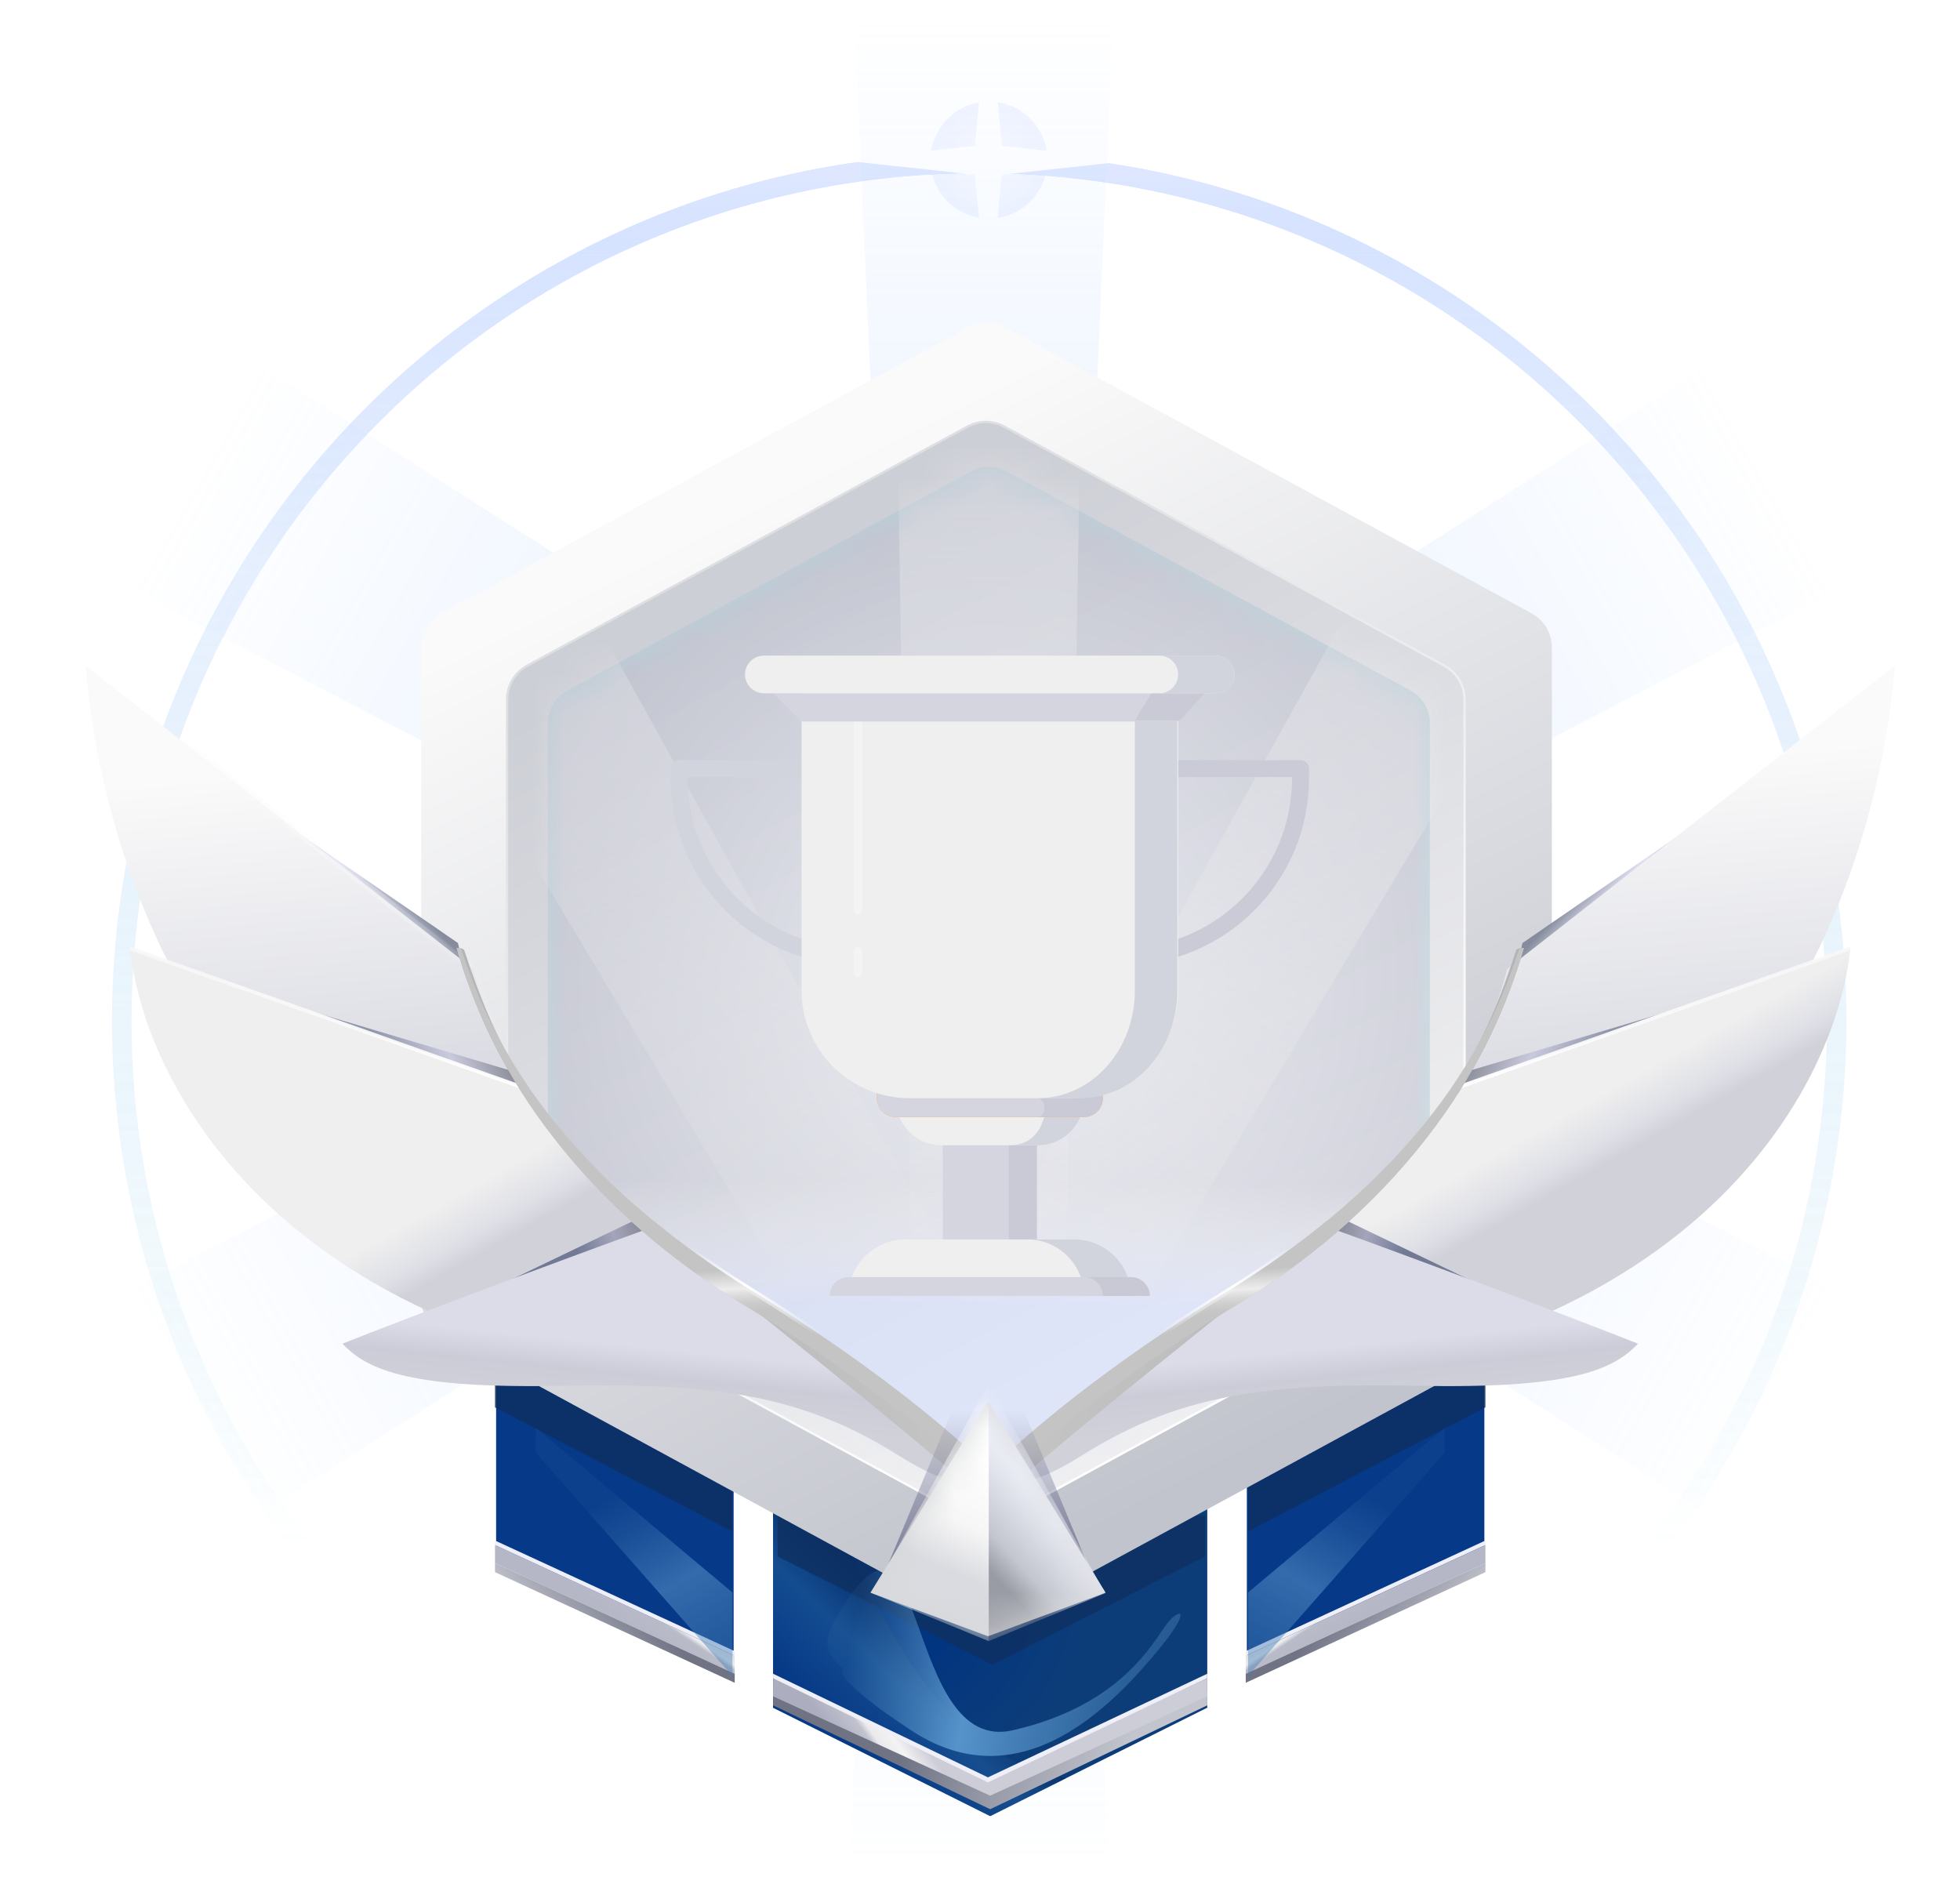 <?xml version="1.0" encoding="UTF-8"?>
<svg width="60px" height="58px" viewBox="0 0 60 58" version="1.1" xmlns="http://www.w3.org/2000/svg" xmlns:xlink="http://www.w3.org/1999/xlink">
    <!-- Generator: Sketch 54.1 (76490) - https://sketchapp.com -->
    <title>Emblem-small-platinum-elit</title>
    <desc>Created with Sketch.</desc>
    <defs>
        <radialGradient cx="50.319%" cy="50%" fx="50.319%" fy="50%" r="80.002%" id="radialGradient-1">
            <stop stop-color="#E7ECFF" offset="0%"></stop>
            <stop stop-color="#ABC3FF" stop-opacity="0.882" offset="97.917%"></stop>
            <stop stop-color="#AACCFF" stop-opacity="0.88" offset="100%"></stop>
        </radialGradient>
        <filter x="-13.3%" y="-13.3%" width="126.7%" height="126.7%" filterUnits="objectBoundingBox" id="filter-2">
            <feGaussianBlur stdDeviation="0.159" in="SourceGraphic"></feGaussianBlur>
        </filter>
        <linearGradient x1="50.187%" y1="0.562%" x2="50.187%" y2="80.712%" id="lg__00_000_aaa_0013">
            <stop stop-color="#D2DFFF" stop-opacity="0.89" offset="0%"></stop>
            <stop stop-color="#CCDDFF" stop-opacity="0.2" offset="28.125%"></stop>
            <stop stop-color="#56D7E0" stop-opacity="0" offset="100%"></stop>
        </linearGradient>
        <linearGradient x1="50.187%" y1="0.562%" x2="50.187%" y2="80.712%" id="lg__00_000_aaa_0014">
            <stop stop-color="#DEE7FF" offset="0%"></stop>
            <stop stop-color="#CCDDFF" stop-opacity="0.33" offset="7.226%"></stop>
            <stop stop-color="#98C6F0" stop-opacity="0" offset="100%"></stop>
        </linearGradient>
        <filter x="-1.6%" y="-1.5%" width="103.2%" height="103.0%" filterUnits="objectBoundingBox" id="filter-5">
            <feGaussianBlur stdDeviation="0.048" in="SourceGraphic"></feGaussianBlur>
        </filter>
        <linearGradient x1="50%" y1="3.06161713e-15%" x2="50%" y2="100%" id="lg__00_000_aaa_0016">
            <stop stop-color="#AACCFF" stop-opacity="0" offset="0%"></stop>
            <stop stop-color="#AACCFF" stop-opacity="0.3" offset="100%"></stop>
        </linearGradient>
        <linearGradient x1="50%" y1="3.06161713e-15%" x2="50%" y2="100%" id="lg__00_000_aaa_0017">
            <stop stop-color="#AACCFF" stop-opacity="0" offset="0%"></stop>
            <stop stop-color="#AACCFF" stop-opacity="0.3" offset="100%"></stop>
        </linearGradient>
        <filter x="-27.7%" y="-31.4%" width="155.5%" height="165.0%" filterUnits="objectBoundingBox" id="filter-8">
            <feOffset dx="0" dy="0" in="SourceAlpha" result="shadowOffsetOuter1"></feOffset>
            <feGaussianBlur stdDeviation="0.966" in="shadowOffsetOuter1" result="shadowBlurOuter1"></feGaussianBlur>
            <feColorMatrix values="0 0 0 0 0.559   0 0 0 0 0.71   0 0 0 0 0.938  0 0 0 1 0" type="matrix" in="shadowBlurOuter1" result="shadowMatrixOuter1"></feColorMatrix>
            <feOffset dx="0" dy="0.387" in="SourceAlpha" result="shadowOffsetOuter2"></feOffset>
            <feGaussianBlur stdDeviation="2.899" in="shadowOffsetOuter2" result="shadowBlurOuter2"></feGaussianBlur>
            <feColorMatrix values="0 0 0 0 0.671   0 0 0 0 0.803   0 0 0 0 1  0 0 0 0.6 0" type="matrix" in="shadowBlurOuter2" result="shadowMatrixOuter2"></feColorMatrix>
            <feMerge>
                <feMergeNode in="shadowMatrixOuter1"></feMergeNode>
                <feMergeNode in="shadowMatrixOuter2"></feMergeNode>
                <feMergeNode in="SourceGraphic"></feMergeNode>
            </feMerge>
        </filter>
        <radialGradient cx="22.396%" cy="26.056%" fx="22.396%" fy="26.056%" r="69.561%" gradientTransform="translate(0.224,0.261),scale(0.738,1),rotate(50.301),translate(-0.224,-0.261)" id="radialGradient-9">
            <stop stop-color="#023580" offset="43.2%"></stop>
            <stop stop-color="#0D3D78" offset="100%"></stop>
        </radialGradient>
        <linearGradient x1="49.43%" y1="16.176%" x2="8.662%" y2="60.294%" id="lg__00_000_aaa_00110">
            <stop stop-color="#042861" offset="21.353%"></stop>
            <stop stop-color="#195294" offset="57.419%"></stop>
            <stop stop-color="#063988" offset="100%"></stop>
            <stop stop-color="#063988" offset="100%"></stop>
            <stop stop-color="#063988" offset="100%"></stop>
        </linearGradient>
        <linearGradient x1="8.324%" y1="46.557%" x2="87.093%" y2="59.677%" id="lg__00_000_aaa_00111">
            <stop stop-color="#4680B6" stop-opacity="0.1" offset="0%"></stop>
            <stop stop-color="#5693CB" offset="42.186%"></stop>
            <stop stop-color="#4680B6" stop-opacity="0.45" offset="100%"></stop>
        </linearGradient>
        <filter x="-8.9%" y="-24.9%" width="117.8%" height="149.8%" filterUnits="objectBoundingBox" id="filter-12">
            <feOffset dx="0" dy="-0.279" in="SourceAlpha" result="shadowOffsetOuter1"></feOffset>
            <feGaussianBlur stdDeviation="0.105" in="shadowOffsetOuter1" result="shadowBlurOuter1"></feGaussianBlur>
            <feColorMatrix values="0 0 0 0 0   0 0 0 0 0   0 0 0 0 0  0 0 0 0.25 0" type="matrix" in="shadowBlurOuter1" result="shadowMatrixOuter1"></feColorMatrix>
            <feMerge>
                <feMergeNode in="shadowMatrixOuter1"></feMergeNode>
                <feMergeNode in="SourceGraphic"></feMergeNode>
            </feMerge>
        </filter>
        <linearGradient x1="30.208%" y1="50.645%" x2="80.729%" y2="56.522%" id="lg__00_000_aaa_00113">
            <stop stop-color="#6F7384" offset="0%"></stop>
            <stop stop-color="#C3C5CE" offset="100%"></stop>
        </linearGradient>
        <linearGradient x1="32.813%" y1="47.922%" x2="14.583%" y2="51.505%" id="lg__00_000_aaa_00114">
            <stop stop-color="#CCCDD7" offset="0%"></stop>
            <stop stop-color="#F3F3F4" offset="30.989%"></stop>
            <stop stop-color="#EAEAEC" offset="52.38%"></stop>
            <stop stop-color="#C1C2CE" offset="61.364%"></stop>
            <stop stop-color="#ACADBF" offset="100%"></stop>
        </linearGradient>
        <filter x="-16.0%" y="-25.6%" width="132.0%" height="151.2%" filterUnits="objectBoundingBox" id="filter-15">
            <feOffset dx="0" dy="-0.279" in="SourceAlpha" result="shadowOffsetOuter1"></feOffset>
            <feGaussianBlur stdDeviation="0.14" in="shadowOffsetOuter1" result="shadowBlurOuter1"></feGaussianBlur>
            <feColorMatrix values="0 0 0 0 0   0 0 0 0 0   0 0 0 0 0  0 0 0 0.25 0" type="matrix" in="shadowBlurOuter1" result="shadowMatrixOuter1"></feColorMatrix>
            <feMerge>
                <feMergeNode in="shadowMatrixOuter1"></feMergeNode>
                <feMergeNode in="SourceGraphic"></feMergeNode>
            </feMerge>
        </filter>
        <linearGradient x1="16.981%" y1="48.23%" x2="39.623%" y2="66.438%" id="lg__00_000_aaa_00116">
            <stop stop-color="#BEBFCC" offset="0%"></stop>
            <stop stop-color="#DEDFE3" offset="30.989%"></stop>
            <stop stop-color="#EDEDEF" offset="52.38%"></stop>
            <stop stop-color="#BABBC9" offset="61.364%"></stop>
            <stop stop-color="#B6B7C6" offset="100%"></stop>
        </linearGradient>
        <linearGradient x1="30.208%" y1="52.116%" x2="80.729%" y2="71.399%" id="lg__00_000_aaa_00117">
            <stop stop-color="#6F7384" offset="0%"></stop>
            <stop stop-color="#C3C5CE" offset="100%"></stop>
        </linearGradient>
        <linearGradient x1="53.966%" y1="24.545%" x2="22.236%" y2="95.455%" id="lg__00_000_aaa_00118">
            <stop stop-color="#4680B6" stop-opacity="0.1" offset="0%"></stop>
            <stop stop-color="#5693CB" stop-opacity="0.56" offset="58.228%"></stop>
            <stop stop-color="#4680B6" stop-opacity="0.45" offset="100%"></stop>
        </linearGradient>
        <filter x="-16.0%" y="-25.6%" width="132.0%" height="151.2%" filterUnits="objectBoundingBox" id="filter-19">
            <feOffset dx="0" dy="-0.279" in="SourceAlpha" result="shadowOffsetOuter1"></feOffset>
            <feGaussianBlur stdDeviation="0.14" in="shadowOffsetOuter1" result="shadowBlurOuter1"></feGaussianBlur>
            <feColorMatrix values="0 0 0 0 0   0 0 0 0 0   0 0 0 0 0  0 0 0 0.25 0" type="matrix" in="shadowBlurOuter1" result="shadowMatrixOuter1"></feColorMatrix>
            <feMerge>
                <feMergeNode in="shadowMatrixOuter1"></feMergeNode>
                <feMergeNode in="SourceGraphic"></feMergeNode>
            </feMerge>
        </filter>
        <linearGradient x1="34.401%" y1="12.048%" x2="67.827%" y2="88.983%" id="lg__00_000_aaa_00120">
            <stop stop-color="#FAFAFA" offset="0%"></stop>
            <stop stop-color="#C2C4CD" offset="100%"></stop>
        </linearGradient>
        <linearGradient x1="31.281%" y1="12.805%" x2="65.315%" y2="85.569%" id="lg__00_000_aaa_00121">
            <stop stop-color="#CDCFD6" offset="0%"></stop>
            <stop stop-color="#EFEFF1" offset="100%"></stop>
        </linearGradient>
        <linearGradient x1="34.965%" y1="10.163%" x2="71.631%" y2="86.585%" id="lg__00_000_aaa_00122">
            <stop stop-color="#DDDFE2" offset="0%"></stop>
            <stop stop-color="#FFFFFF" offset="100%"></stop>
        </linearGradient>
        <path d="M3.71193091e-06,7.994 L1.55378454e-07,23.302 C5.96282602e-08,23.715 0.226,24.094 0.588,24.29 L12.963,31.006 C13.297,31.187 13.7,31.187 14.035,31.006 L26.41,24.29 C26.772,24.094 26.998,23.715 26.998,23.302 L26.998,7.994 C26.998,7.582 26.772,7.203 26.41,7.007 L14.035,0.291 C13.7,0.109 13.297,0.109 12.963,0.291 L0.588,7.007 C0.226,7.203 3.80768107e-06,7.582 3.71193091e-06,7.994 Z" id="path-23"></path>
        <radialGradient cx="50%" cy="50%" fx="50%" fy="50%" r="57.963%" gradientTransform="translate(0.5,0.5),scale(1,0.863),rotate(90),translate(-0.5,-0.5)" id="radialGradient-25">
            <stop stop-color="#F5F7FF" offset="0%"></stop>
            <stop stop-color="#B3B5C5" offset="100%"></stop>
        </radialGradient>
        <linearGradient x1="50%" y1="3.06161713e-15%" x2="50%" y2="100%" id="lg__00_000_aaa_00126">
            <stop stop-color="#FFFFFF" offset="0%"></stop>
            <stop stop-color="#F2EDED" stop-opacity="0" offset="100%"></stop>
        </linearGradient>
        <linearGradient x1="50%" y1="3.06161713e-15%" x2="50%" y2="100%" id="lg__00_000_aaa_00127">
            <stop stop-color="#FFFFFF" offset="0%"></stop>
            <stop stop-color="#F2EDED" stop-opacity="0" offset="100%"></stop>
        </linearGradient>
        <linearGradient x1="50%" y1="47.209%" x2="49.776%" y2="68.42%" id="lg__00_000_aaa_00128">
            <stop stop-color="#FFFFFF" stop-opacity="0" offset="0%"></stop>
            <stop stop-color="#D0DBFF" offset="100%"></stop>
        </linearGradient>
        <filter x="-7.5%" y="-3.9%" width="111.8%" height="107.8%" filterUnits="objectBoundingBox" id="filter-29">
            <feOffset dx="0" dy="0.324" in="SourceAlpha" result="shadowOffsetOuter1"></feOffset>
            <feGaussianBlur stdDeviation="0.162" in="shadowOffsetOuter1" result="shadowBlurOuter1"></feGaussianBlur>
            <feColorMatrix values="0 0 0 0 0.215   0 0 0 0 0.237   0 0 0 0 0.433  0 0 0 0.25 0" type="matrix" in="shadowBlurOuter1" result="shadowMatrixOuter1"></feColorMatrix>
            <feMerge>
                <feMergeNode in="shadowMatrixOuter1"></feMergeNode>
                <feMergeNode in="SourceGraphic"></feMergeNode>
            </feMerge>
        </filter>
        <linearGradient x1="60.405%" y1="80.097%" x2="26.048%" y2="52.072%" id="lg__00_000_aaa_00130">
            <stop stop-color="#AAAEBC" offset="20.949%"></stop>
            <stop stop-color="#E0E1F1" offset="58.316%"></stop>
            <stop stop-color="#868C9D" offset="98.695%"></stop>
        </linearGradient>
        <linearGradient x1="48.534%" y1="0.209%" x2="54.028%" y2="71.444%" id="lg__00_000_aaa_00131">
            <stop stop-color="#FAFAFA" offset="22.086%"></stop>
            <stop stop-color="#D8D9E1" offset="100%"></stop>
        </linearGradient>
        <linearGradient x1="50%" y1="0%" x2="28.744%" y2="94.414%" id="lg__00_000_aaa_00132">
            <stop stop-color="#F8F8F9" stop-opacity="0.46" offset="0%"></stop>
            <stop stop-color="#F8F8F9" stop-opacity="0.67" offset="21.882%"></stop>
            <stop stop-color="#FFFFFF" stop-opacity="0.46" offset="45.675%"></stop>
            <stop stop-color="#FFFFFF" stop-opacity="0" offset="74.239%"></stop>
        </linearGradient>
        <path d="M16.898,13.644 L26.45,1.986 C27.392,8.387 26.056,21.355 13.296,22.477 C15.863,19.105 16.837,16.129 16.898,13.644 Z" id="path-33"></path>
        <mask id="mask-34" maskContentUnits="userSpaceOnUse" maskUnits="objectBoundingBox" x="0" y="0" width="13.394" height="20.491" fill="white">
            <use xlink:href="#path-33"></use>
        </mask>
        <linearGradient x1="69.763%" y1="63.954%" x2="4.509%" y2="50.961%" id="lg__00_000_aaa_00135">
            <stop stop-color="#9096AA" offset="20.949%"></stop>
            <stop stop-color="#C9C9DC" offset="58.316%"></stop>
            <stop stop-color="#797D87" offset="98.695%"></stop>
        </linearGradient>
        <linearGradient x1="56.162%" y1="42.018%" x2="69.59%" y2="56.316%" id="lg__00_000_aaa_00136">
            <stop stop-color="#EFEFEF" offset="0%"></stop>
            <stop stop-color="#DEDFE6" offset="41.103%"></stop>
            <stop stop-color="#D1D2D9" offset="58.979%"></stop>
            <stop stop-color="#D1D2D9" offset="100%"></stop>
        </linearGradient>
        <linearGradient x1="95.946%" y1="11.254%" x2="35.926%" y2="47.395%" id="lg__00_000_aaa_00137">
            <stop stop-color="#F8F8F9" stop-opacity="0.86" offset="0%"></stop>
            <stop stop-color="#F8F8F9" offset="31.925%"></stop>
            <stop stop-color="#FFFFFF" stop-opacity="0.88" offset="61.543%"></stop>
            <stop stop-color="#FFFFFF" offset="86.792%"></stop>
        </linearGradient>
        <linearGradient x1="69.763%" y1="51.238%" x2="4.509%" y2="50.085%" id="lg__00_000_aaa_00138">
            <stop stop-color="#717995" offset="20.949%"></stop>
            <stop stop-color="#A4A5BB" offset="58.316%"></stop>
            <stop stop-color="#797D87" offset="98.695%"></stop>
        </linearGradient>
        <linearGradient x1="48.227%" y1="35.812%" x2="64.63%" y2="62.917%" id="lg__00_000_aaa_00139">
            <stop stop-color="#DBDCE7" offset="3.065%"></stop>
            <stop stop-color="#CBCCD7" offset="27.42%"></stop>
            <stop stop-color="#D1D2D9" offset="67.544%"></stop>
        </linearGradient>
        <linearGradient x1="58.284%" y1="35.824%" x2="50.246%" y2="67.662%" id="lg__00_000_aaa_00140">
            <stop stop-color="#F8F8F9" stop-opacity="0.78" offset="0%"></stop>
            <stop stop-color="#F8F8F9" stop-opacity="0" offset="31.925%"></stop>
            <stop stop-color="#FFFFFF" stop-opacity="0" offset="61.543%"></stop>
            <stop stop-color="#FFFFFF" stop-opacity="0" offset="86.792%"></stop>
        </linearGradient>
        <path d="M7.252,24.062 C4.569,26.741 2.836,28.875 1.791,30.563 C2.068,30.921 3.01,30.627 4.23,29.408 C6.703,26.939 9.213,25.981 13.825,25.043 C18.307,24.132 19.551,23.303 20.132,22.308 C18.125,21.988 13.13,21.286 10.051,20.897 C9.27,21.917 8.343,22.973 7.252,24.062 Z" id="path-41"></path>
        <mask id="mask-42" maskContentUnits="userSpaceOnUse" maskUnits="objectBoundingBox" x="0" y="0" width="18.341" height="9.808" fill="white">
            <use xlink:href="#path-41"></use>
        </mask>
        <filter x="-6.3%" y="-6.3%" width="112.7%" height="112.7%" filterUnits="objectBoundingBox" id="filter-43">
            <feOffset dx="0" dy="0.162" in="SourceAlpha" result="shadowOffsetOuter1"></feOffset>
            <feGaussianBlur stdDeviation="0.122" in="shadowOffsetOuter1" result="shadowBlurOuter1"></feGaussianBlur>
            <feColorMatrix values="0 0 0 0 0.303   0 0 0 0 0.323   0 0 0 0 0.508  0 0 0 0.25 0" type="matrix" in="shadowBlurOuter1" result="shadowMatrixOuter1"></feColorMatrix>
            <feMerge>
                <feMergeNode in="shadowMatrixOuter1"></feMergeNode>
                <feMergeNode in="SourceGraphic"></feMergeNode>
            </feMerge>
        </filter>
        <linearGradient x1="50%" y1="1.06273935e-12%" x2="297.885%" y2="100.427%" id="lg__00_000_aaa_00144">
            <stop stop-color="#C4C4C4" offset="0%"></stop>
            <stop stop-color="#63687B" offset="100%"></stop>
        </linearGradient>
        <linearGradient x1="59.809%" y1="47.993%" x2="44.073%" y2="67.527%" id="lg__00_000_aaa_00145">
            <stop stop-color="#FFFFFF" stop-opacity="0" offset="0%"></stop>
            <stop stop-color="#FFFFFF" offset="44.54%"></stop>
            <stop stop-color="#FFFFFF" stop-opacity="0" offset="100%"></stop>
        </linearGradient>
        <linearGradient x1="46.695%" y1="35.129%" x2="50%" y2="71.778%" id="lg__00_000_aaa_00146">
            <stop stop-color="#C4C4C4" offset="4.957%"></stop>
            <stop stop-color="#EDEDED" offset="45.427%"></stop>
            <stop stop-color="#C4C4C4" stop-opacity="0" offset="100%"></stop>
        </linearGradient>
        <filter x="-4.3%" y="-3.9%" width="111.8%" height="107.8%" filterUnits="objectBoundingBox" id="filter-47">
            <feOffset dx="0" dy="0.323" in="SourceAlpha" result="shadowOffsetOuter1"></feOffset>
            <feGaussianBlur stdDeviation="0.162" in="shadowOffsetOuter1" result="shadowBlurOuter1"></feGaussianBlur>
            <feColorMatrix values="0 0 0 0 0.215   0 0 0 0 0.237   0 0 0 0 0.433  0 0 0 0.25 0" type="matrix" in="shadowBlurOuter1" result="shadowMatrixOuter1"></feColorMatrix>
            <feMerge>
                <feMergeNode in="shadowMatrixOuter1"></feMergeNode>
                <feMergeNode in="SourceGraphic"></feMergeNode>
            </feMerge>
        </filter>
        <linearGradient x1="60.405%" y1="80.097%" x2="26.048%" y2="52.072%" id="lg__00_000_aaa_00148">
            <stop stop-color="#AAAEBC" offset="20.949%"></stop>
            <stop stop-color="#E0E1F1" offset="58.316%"></stop>
            <stop stop-color="#868C9D" offset="98.695%"></stop>
        </linearGradient>
        <linearGradient x1="48.534%" y1="0.209%" x2="54.028%" y2="71.444%" id="lg__00_000_aaa_00149">
            <stop stop-color="#FAFAFA" offset="22.086%"></stop>
            <stop stop-color="#D8D9E1" offset="100%"></stop>
        </linearGradient>
        <linearGradient x1="50%" y1="0%" x2="28.744%" y2="94.414%" id="lg__00_000_aaa_00150">
            <stop stop-color="#F8F8F9" stop-opacity="0.46" offset="0%"></stop>
            <stop stop-color="#F8F8F9" stop-opacity="0.67" offset="21.882%"></stop>
            <stop stop-color="#FFFFFF" stop-opacity="0.46" offset="45.675%"></stop>
            <stop stop-color="#FFFFFF" stop-opacity="0" offset="74.239%"></stop>
        </linearGradient>
        <path d="M6.007,13.644 L15.559,1.986 C16.502,8.387 15.165,21.355 2.405,22.477 C4.972,19.104 5.946,16.129 6.007,13.644 Z" id="path-51"></path>
        <mask id="mask-52" maskContentUnits="userSpaceOnUse" maskUnits="objectBoundingBox" x="0" y="0" width="13.394" height="20.491" fill="white">
            <use xlink:href="#path-51"></use>
        </mask>
        <linearGradient x1="69.763%" y1="63.954%" x2="4.509%" y2="50.961%" id="lg__00_000_aaa_00153">
            <stop stop-color="#9096AA" offset="20.949%"></stop>
            <stop stop-color="#C9C9DC" offset="58.316%"></stop>
            <stop stop-color="#797D87" offset="98.695%"></stop>
        </linearGradient>
        <linearGradient x1="56.162%" y1="42.017%" x2="69.59%" y2="56.316%" id="lg__00_000_aaa_00154">
            <stop stop-color="#EFEFEF" offset="0%"></stop>
            <stop stop-color="#DEDFE6" offset="41.103%"></stop>
            <stop stop-color="#D1D2D9" offset="58.979%"></stop>
            <stop stop-color="#D1D2D9" offset="100%"></stop>
        </linearGradient>
        <linearGradient x1="95.946%" y1="11.254%" x2="35.926%" y2="47.395%" id="lg__00_000_aaa_00155">
            <stop stop-color="#F8F8F9" stop-opacity="0.86" offset="0%"></stop>
            <stop stop-color="#F8F8F9" offset="31.925%"></stop>
            <stop stop-color="#FFFFFF" stop-opacity="0.88" offset="61.543%"></stop>
            <stop stop-color="#FFFFFF" offset="86.792%"></stop>
        </linearGradient>
        <linearGradient x1="69.763%" y1="51.238%" x2="4.509%" y2="50.085%" id="lg__00_000_aaa_00156">
            <stop stop-color="#717995" offset="20.949%"></stop>
            <stop stop-color="#A4A5BB" offset="58.316%"></stop>
            <stop stop-color="#797D87" offset="98.695%"></stop>
        </linearGradient>
        <linearGradient x1="48.227%" y1="35.812%" x2="64.63%" y2="62.917%" id="lg__00_000_aaa_00157">
            <stop stop-color="#DBDCE7" offset="3.065%"></stop>
            <stop stop-color="#CBCCD7" offset="27.42%"></stop>
            <stop stop-color="#D1D2D9" offset="67.544%"></stop>
        </linearGradient>
        <linearGradient x1="58.284%" y1="35.824%" x2="50.246%" y2="67.662%" id="lg__00_000_aaa_00158">
            <stop stop-color="#F8F8F9" stop-opacity="0.78" offset="0%"></stop>
            <stop stop-color="#F8F8F9" stop-opacity="0" offset="31.925%"></stop>
            <stop stop-color="#FFFFFF" stop-opacity="0" offset="61.543%"></stop>
            <stop stop-color="#FFFFFF" stop-opacity="0" offset="86.792%"></stop>
        </linearGradient>
        <path d="M14.423,24.062 C11.74,26.741 10.007,28.875 8.963,30.563 C9.239,30.921 10.181,30.627 11.401,29.408 C13.874,26.938 16.385,25.981 20.996,25.043 C25.478,24.132 26.723,23.303 27.303,22.308 C25.296,21.988 20.301,21.286 17.222,20.897 C16.441,21.917 15.514,22.973 14.423,24.062 Z" id="path-59"></path>
        <mask id="mask-60" maskContentUnits="userSpaceOnUse" maskUnits="objectBoundingBox" x="0" y="0" width="18.341" height="9.808" fill="white">
            <use xlink:href="#path-59"></use>
        </mask>
        <filter x="-6.3%" y="-6.3%" width="112.7%" height="112.7%" filterUnits="objectBoundingBox" id="filter-61">
            <feOffset dx="0" dy="0.162" in="SourceAlpha" result="shadowOffsetOuter1"></feOffset>
            <feGaussianBlur stdDeviation="0.121" in="shadowOffsetOuter1" result="shadowBlurOuter1"></feGaussianBlur>
            <feColorMatrix values="0 0 0 0 0.303   0 0 0 0 0.323   0 0 0 0 0.508  0 0 0 0.25 0" type="matrix" in="shadowBlurOuter1" result="shadowMatrixOuter1"></feColorMatrix>
            <feMerge>
                <feMergeNode in="shadowMatrixOuter1"></feMergeNode>
                <feMergeNode in="SourceGraphic"></feMergeNode>
            </feMerge>
        </filter>
        <linearGradient x1="50%" y1="1.06273935e-12%" x2="297.885%" y2="100.427%" id="lg__00_000_aaa_00162">
            <stop stop-color="#C4C4C4" offset="0%"></stop>
            <stop stop-color="#63687B" offset="100%"></stop>
        </linearGradient>
        <linearGradient x1="59.809%" y1="47.993%" x2="44.073%" y2="67.527%" id="lg__00_000_aaa_00163">
            <stop stop-color="#FFFFFF" stop-opacity="0" offset="0%"></stop>
            <stop stop-color="#FFFFFF" offset="44.54%"></stop>
            <stop stop-color="#FFFFFF" stop-opacity="0" offset="100%"></stop>
        </linearGradient>
        <linearGradient x1="46.695%" y1="35.129%" x2="50%" y2="71.778%" id="lg__00_000_aaa_00164">
            <stop stop-color="#C4C4C4" offset="4.957%"></stop>
            <stop stop-color="#EDEDED" offset="45.427%"></stop>
            <stop stop-color="#C4C4C4" stop-opacity="0" offset="100%"></stop>
        </linearGradient>
        <linearGradient x1="50%" y1="0.855%" x2="50%" y2="67.521%" id="lg__00_000_aaa_00165">
            <stop stop-color="#585B77" stop-opacity="0.75" offset="0%"></stop>
            <stop stop-color="#525787" stop-opacity="0" offset="100%"></stop>
        </linearGradient>
        <linearGradient x1="45.021%" y1="72.766%" x2="106.111%" y2="43.402%" id="lg__00_000_aaa_00166">
            <stop stop-color="#D5D7D9" offset="0%"></stop>
            <stop stop-color="#E2E3E7" offset="100%"></stop>
        </linearGradient>
        <path d="M4.532,7.835 L4.532,0.646 L8.132,6.502 L4.532,7.835 Z M4.531,7.835 L0.932,6.502 L4.531,0.646 L4.531,7.835 Z" id="path-67"></path>
        <linearGradient x1="65.517%" y1="10.927%" x2="42.895%" y2="56.539%" id="lg__00_000_aaa_00169">
            <stop stop-color="#9A9CA5" offset="0%"></stop>
            <stop stop-color="#C4C6CF" offset="25.914%"></stop>
            <stop stop-color="#EDEFF8" offset="87.854%"></stop>
        </linearGradient>
        <linearGradient x1="60.098%" y1="77.567%" x2="49.78%" y2="24.945%" id="lg__00_000_aaa_00170">
            <stop stop-color="#FFFFFF" offset="0%"></stop>
            <stop stop-color="#F6F6F6" offset="52.354%"></stop>
            <stop stop-color="#DADBE0" offset="89.725%"></stop>
        </linearGradient>
        <filter x="-37.8%" y="-32.8%" width="170.6%" height="165.6%" filterUnits="objectBoundingBox" id="filter-71">
            <feOffset dx="0" dy="1.039" in="SourceAlpha" result="shadowOffsetOuter1"></feOffset>
            <feGaussianBlur stdDeviation="1.039" in="shadowOffsetOuter1" result="shadowBlurOuter1"></feGaussianBlur>
            <feColorMatrix values="0 0 0 0 0.668   0 0 0 0 0.68   0 0 0 0 0.729  0 0 0 1 0" type="matrix" in="shadowBlurOuter1" result="shadowMatrixOuter1"></feColorMatrix>
            <feMerge>
                <feMergeNode in="shadowMatrixOuter1"></feMergeNode>
                <feMergeNode in="SourceGraphic"></feMergeNode>
            </feMerge>
        </filter>
    </defs>
    <g id="Page-1" stroke="none" stroke-width="1" fill="none" fill-rule="evenodd">
        <g id="Frame-624658" transform="translate(-3467, -768)">
            <g id="Group-624641" transform="translate(3399, 223)">
                <g id="Frame-624741" transform="translate(70, 545.1)">
                    <g id="Emblem-small-platinum-elit">
                        <g id="Group-225" transform="translate(1.429, 0)">
                            <path d="M26.846,6.591 C27.834,6.591 28.635,5.79 28.635,4.802 C28.635,3.813 27.834,3.012 26.846,3.012 C25.857,3.012 25.056,3.813 25.056,4.802 C25.056,5.79 25.857,6.591 26.846,6.591 Z" id="Ellipse-19" fill="url(#radialGradient-1)" opacity="0.5" filter="url(#filter-2)"></path>
                            <path d="M52.497,31.149 C52.497,16.818 40.878,5.199 26.547,5.199 C12.215,5.199 0.597,16.818 0.597,31.149 C0.597,45.481 12.215,57.099 26.547,57.099 C40.878,57.099 52.497,45.481 52.497,31.149 Z M53.093,31.149 C53.093,16.488 41.208,4.603 26.547,4.603 C11.885,4.603 0,16.488 0,31.149 C0,45.811 11.885,57.696 26.547,57.696 C41.208,57.696 53.093,45.811 53.093,31.149 Z" id="Ellipse-14-(Stroke)" fill="url(#lg__00_000_aaa_0013)"></path>
                            <path d="M52.497,31.149 C52.497,16.818 40.878,5.199 26.547,5.199 C12.215,5.199 0.597,16.818 0.597,31.149 C0.597,45.481 12.215,57.099 26.547,57.099 C40.878,57.099 52.497,45.481 52.497,31.149 Z M53.093,31.149 C53.093,16.488 41.208,4.603 26.547,4.603 C11.885,4.603 0,16.488 0,31.149 C0,45.811 11.885,57.696 26.547,57.696 C41.208,57.696 53.093,45.811 53.093,31.149 Z" id="Ellipse-14-(Stroke)" fill="url(#lg__00_000_aaa_0014)"></path>
                            <path d="M26.828,0 L27.239,4.365 L31.31,4.807 L27.239,5.249 L26.828,9.614 L26.416,5.249 L22.345,4.807 L26.416,4.365 L26.828,0 Z" id="Star-31" fill="#FFFFFF" filter="url(#filter-5)"></path>
                        </g>
                        <g id="Group-255" transform="translate(0, 0.207)">
                            <g id="Group-220" transform="translate(1.726, 0)">
                                <path d="M23.41,22.456 L29.369,22.456 L30.363,0 L22.417,0 L23.41,22.456 Z" id="Vector-271" fill="url(#lg__00_000_aaa_0016)"></path>
                                <path d="M37.976,48.306 L43.929,48.306 L44.921,25.825 L36.984,25.825 L37.976,48.306 Z" id="Vector-264" fill="url(#lg__00_000_aaa_0017)" transform="translate(40.953, 37.066) rotate(120.037) translate(-40.953, -37.066) "></path>
                                <path d="M23.269,56.883 L29.228,56.883 L30.221,34.427 L22.276,34.427 L23.269,56.883 Z" id="Vector-265" fill="url(#lg__00_000_aaa_0016)" transform="translate(26.248, 45.655) rotate(-180) translate(-26.248, -45.655) "></path>
                                <path d="M8.748,48.377 L14.701,48.377 L15.693,25.897 L7.756,25.897 L8.748,48.377 Z" id="Vector-267" fill="url(#lg__00_000_aaa_0017)" transform="translate(11.725, 37.137) rotate(-120.037) translate(-11.725, -37.137) "></path>
                                <path d="M37.976,31.093 L43.929,31.093 L44.921,8.612 L36.984,8.612 L37.976,31.093 Z" id="Vector-274" fill="url(#lg__00_000_aaa_0017)" transform="translate(40.953, 19.853) scale(1, -1) rotate(120.037) translate(-40.953, -19.853) "></path>
                                <path d="M8.748,31.022 L14.701,31.022 L15.693,8.541 L7.756,8.541 L8.748,31.022 Z" id="Vector-275" fill="url(#lg__00_000_aaa_0017)" transform="translate(11.725, 19.781) scale(1, -1) rotate(-120.037) translate(-11.725, -19.781) "></path>
                            </g>
                            <g id="Group-213" filter="url(#filter-8)" transform="translate(0, 9.017)">
                                <g id="Group-182" transform="translate(13.153, 30.26)">
                                    <g id="Group-181" transform="translate(8.513, 5.806)">
                                        <g id="Group-180">
                                            <path d="M13.291,0 L13.291,6.497 L6.646,9.815 L0,6.497 L0,0 L13.291,0 Z" id="Rectangle-60" fill="url(#radialGradient-9)" fill-rule="nonzero"></path>
                                            <path d="M8.973,8.653 L6.646,9.815 L0,6.497 L0,0.415 L1.801,0.415 C3.378,3.943 5.07,7.901 8.973,8.653 Z" id="Intersect" fill="url(#lg__00_000_aaa_00110)" opacity="0.8"></path>
                                            <path d="M6.716,5.184 L0.139,1.866 L0.139,0.622 L13.223,0.622 L13.223,1.866 L6.716,5.184 Z" id="Vector-218" fill="#0E3060" opacity="0.8"></path>
                                            <path d="M2.147,3.387 C4.708,-0.691 4.016,7.949 7.338,7.189 C10.661,6.428 11.63,4.493 12.046,3.94 C12.461,3.387 13.015,3.387 11.284,5.322 C9.554,7.258 7.062,9.055 4.223,7.189 C1.953,5.696 2.031,5.322 2.147,5.322 C1.501,4.7 1.501,4.416 2.147,3.387 Z" id="Vector-217" fill="url(#lg__00_000_aaa_00111)"></path>
                                        </g>
                                        <g id="Group-156" filter="url(#filter-12)" transform="translate(0, 5.737)">
                                            <path d="M6.646,3.663 L13.292,0.553 L13.292,0.967 L6.646,4.147 L0,0.967 L0,0.484 L6.646,3.663 Z" id="Vector-214" fill="url(#lg__00_000_aaa_00113)"></path>
                                            <path d="M6.646,3.249 L13.292,0.138 L13.292,0.691 L6.646,3.733 L0,0.691 L0,0.069 L6.646,3.249 Z" id="Vector-213" fill="url(#lg__00_000_aaa_00114)"></path>
                                            <path d="M6.576,3.325 L0,0.138 L0,0 L6.577,3.172 L13.291,0 L13.291,0.138 L6.576,3.325 Z" id="Vector-215-(Stroke)" fill="#EEEFF8"></path>
                                        </g>
                                    </g>
                                    <g id="Group-160" transform="translate(22.982, 0)">
                                        <path d="M7.305,0 L7.305,7.489 L3.669,9.246 L0.034,10.921 L0.034,0 L7.305,0 Z" id="Rectangle-61" fill="#063988" fill-rule="nonzero"></path>
                                        <path d="M7.338,3.11 L0.069,6.912 L0.069,4.009 L7.338,0.484 L7.338,3.11 Z" id="Vector-222" fill="#0E3060" opacity="0.8"></path>
                                        <g id="Group-161" filter="url(#filter-15)" transform="translate(0, 7.465)">
                                            <path d="M0,3.525 L0,3.387 L7.338,0 L7.338,0.138 L0,3.525 Z" id="Vector-219-(Stroke)" fill="#EEEFF8"></path>
                                            <path d="M0,4.078 L0,3.525 L7.338,0.138 L7.338,0.691 L0,4.078 Z" id="Vector-220-(Stroke)" fill="url(#lg__00_000_aaa_00116)"></path>
                                            <path d="M0,4.355 L0,4.078 L7.338,0.691 L7.338,0.968 L0,4.355 Z" id="Vector-221-(Stroke)" fill="url(#lg__00_000_aaa_00117)"></path>
                                        </g>
                                        <path d="M0.069,8.778 L0.069,11.336 L6.092,4.493 L6.092,3.733 L0.069,8.778 Z" id="Vector-223" fill="url(#lg__00_000_aaa_00118)"></path>
                                    </g>
                                    <g id="Group-161" transform="translate(0, 0)">
                                        <path d="M7.304,0 L7.304,7.489 L3.669,9.246 L0.033,10.921 L0.033,0 L7.304,0 Z" id="Rectangle-61" fill="#063988" fill-rule="nonzero" transform="translate(3.669, 5.461) scale(1, -1) rotate(-180) translate(-3.669, -5.461) "></path>
                                        <path d="M7.269,3.11 L0,6.912 L0,4.009 L7.269,0.484 L7.269,3.11 Z" id="Vector-222" fill="#0E3060" opacity="0.8" transform="translate(3.634, 3.698) scale(1, -1) rotate(-180) translate(-3.634, -3.698) "></path>
                                        <g filter="url(#filter-19)" transform="translate(0, 7.465)">
                                            <path d="M0,4.078 L0,3.525 L7.338,0.138 L7.338,0.691 L0,4.078 Z" id="Vector-220-(Stroke)" fill="url(#lg__00_000_aaa_00116)" transform="translate(3.669, 2.108) scale(1, -1) rotate(-180) translate(-3.669, -2.108) "></path>
                                            <path d="M0,4.355 L0,4.078 L7.338,0.691 L7.338,0.968 L0,4.355 Z" id="Vector-221-(Stroke)" fill="url(#lg__00_000_aaa_00117)" transform="translate(3.669, 2.523) scale(1, -1) rotate(-180) translate(-3.669, -2.523) "></path>
                                            <path d="M6.48498535e-05,3.525 L6.48498535e-05,3.387 L7.338,0 L7.338,0.138 L6.48498535e-05,3.525 Z" id="Vector-219-(Stroke)" fill="#EEEFF8" transform="translate(3.669, 1.763) scale(1, -1) rotate(-180) translate(-3.669, -1.763) "></path>
                                        </g>
                                        <path d="M1.246,8.778 L1.246,11.336 L7.269,4.493 L7.269,3.733 L1.246,8.778 Z" id="Vector-223" fill="url(#lg__00_000_aaa_00118)" transform="translate(4.258, 7.534) scale(1, -1) rotate(-180) translate(-4.258, -7.534) "></path>
                                    </g>
                                </g>
                                <g id="Group-163" transform="translate(10.894, 0)">
                                    <path d="M4.79434184e-06,10.106 L1.63745933e-07,30.055 C6.28332824e-08,30.489 0.238,30.889 0.62,31.097 L16.74,39.853 C17.093,40.045 17.519,40.045 17.872,39.853 L33.992,31.097 C34.374,30.889 34.612,30.489 34.612,30.055 L34.612,10.106 C34.612,9.671 34.374,9.271 33.992,9.064 L17.872,0.307 C17.519,0.116 17.093,0.116 16.74,0.307 L0.62,9.064 C0.238,9.271 4.89525446e-06,9.671 4.79434184e-06,10.106 Z" id="Union" fill="url(#lg__00_000_aaa_00120)"></path>
                                    <path d="M2.63,11.704 L2.63,28.386 C2.63,28.819 2.867,29.218 3.248,29.424 L16.721,36.743 C17.073,36.934 17.497,36.934 17.849,36.743 L31.322,29.424 C31.703,29.218 31.94,28.819 31.94,28.386 L31.94,11.704 C31.94,11.271 31.703,10.873 31.322,10.666 L17.849,3.348 C17.497,3.157 17.073,3.157 16.721,3.348 L3.248,10.666 C2.867,10.873 2.63,11.271 2.63,11.704 Z" id="Union" fill="url(#lg__00_000_aaa_00121)"></path>
                                    <path d="M2.63,11.704 L2.63,28.386 C2.63,28.819 2.867,29.218 3.248,29.424 L16.721,36.743 C17.073,36.934 17.497,36.934 17.849,36.743 L31.322,29.424 C31.703,29.218 31.94,28.819 31.94,28.386 L31.94,11.704 C31.94,11.271 31.703,10.873 31.322,10.666 L17.849,3.348 C17.497,3.157 17.073,3.157 16.721,3.348 L3.248,10.666 C2.867,10.873 2.63,11.271 2.63,11.704 Z" id="Union" stroke="url(#lg__00_000_aaa_00122)" stroke-width="0.07" stroke-dasharray="0,0"></path>
                                    <g id="Mask-Group" opacity="0.5" transform="translate(3.877, 4.424)">
                                        <mask id="mask-24" fill="white">
                                            <use xlink:href="#path-23"></use>
                                        </mask>
                                        <use id="Union" fill="#A6D3DE" xlink:href="#path-23"></use>
                                        <path d="M3.71193091e-06,7.994 L1.55378454e-07,23.302 C5.96282602e-08,23.715 0.226,24.094 0.588,24.29 L12.963,31.006 C13.297,31.187 13.7,31.187 14.035,31.006 L26.41,24.29 C26.772,24.094 26.998,23.715 26.998,23.302 L26.998,7.994 C26.998,7.582 26.772,7.203 26.41,7.007 L14.035,0.291 C13.7,0.109 13.297,0.109 12.963,0.291 L0.588,7.007 C0.226,7.203 3.80768107e-06,7.582 3.71193091e-06,7.994 Z" id="Innershadow0.1fill" fill="url(#radialGradient-25)" mask="url(#mask-24)"></path>
                                        <g id="Group-57" mask="url(#mask-24)">
                                            <g transform="translate(-5.586, -0.62)">
                                                <path d="M16.828,32.535 L21.341,32.535 L21.877,0 L16.292,0 L16.828,32.535 Z" id="Vector-5" fill="url(#lg__00_000_aaa_00126)" opacity="0.5"></path>
                                                <path d="M8.309,33.305 L12.82,33.305 L13.356,0.758 L7.773,0.758 L8.309,33.305 Z" id="Vector-6" fill="url(#lg__00_000_aaa_00127)" opacity="0.5" transform="translate(10.564, 17.032) rotate(-29.963) translate(-10.564, -17.032) "></path>
                                                <path d="M24.135,33.305 L28.647,33.305 L29.183,0.758 L23.599,0.758 L24.135,33.305 Z" id="Vector-7" fill="url(#lg__00_000_aaa_00127)" opacity="0.5" transform="translate(26.391, 17.032) rotate(29.963) translate(-26.391, -17.032) "></path>
                                                <path d="M5.586,14.408 L32.584,14.408 L32.584,31.915 L5.586,31.915 L5.586,14.408 Z" id="Rectangle-3" fill="url(#lg__00_000_aaa_00128)"></path>
                                            </g>
                                        </g>
                                        <path d="M3.71193091e-06,7.994 L1.55378454e-07,23.302 C5.96282602e-08,23.715 0.226,24.094 0.588,24.29 L12.963,31.006 C13.297,31.187 13.7,31.187 14.035,31.006 L26.41,24.29 C26.772,24.094 26.998,23.715 26.998,23.302 L26.998,7.994 C26.998,7.582 26.772,7.203 26.41,7.007 L14.035,0.291 C13.7,0.109 13.297,0.109 12.963,0.291 L0.588,7.007 C0.226,7.203 3.80768107e-06,7.582 3.71193091e-06,7.994 Z" id="Innershadow0.1fill" fill-opacity="0.001" fill="#6052B4" mask="url(#mask-24)"></path>
                                    </g>
                                </g>
                                <g id="Group-178" filter="url(#filter-29)" transform="translate(26.166, 6.652)">
                                    <g id="Group-175" transform="translate(1.302, 0.046)">
                                        <g id="Group-128">
                                            <path d="M21.452,8.275 L17.431,13.817 L17.431,12.612 L21.452,8.275 Z" id="内藏金属#5" fill="url(#lg__00_000_aaa_00130)" transform="translate(19.441, 11.046) rotate(12.631) translate(-19.441, -11.046) "></path>
                                            <path d="M11.221,20.765 C14.465,18.034 16.066,15.343 16.668,12.931 L28.535,3.646 C28.055,10.098 23.916,22.458 11.221,20.765 Z" id="#3内容填充" fill="url(#lg__00_000_aaa_00131)"></path>
                                            <use id="#3高光描边" stroke="url(#lg__00_000_aaa_00132)" mask="url(#mask-34)" stroke-width="0.235" stroke-dasharray="0,0" transform="translate(19.993, 12.232) rotate(12.631) translate(-19.993, -12.232) " xlink:href="#path-33"></use>
                                            <path d="M22.317,13.056 L15.24,17.875 L15.562,16.831 L22.317,13.056 Z" id="内藏金属#4" fill="url(#lg__00_000_aaa_00135)" transform="translate(18.778, 15.465) rotate(12.631) translate(-18.778, -15.465) "></path>
                                            <path d="M15.035,16.598 L27.175,12.298 C26.693,17.056 21.434,26.268 4.085,25.811 C5.114,25.041 6.322,24.211 7.733,23.318 C11.306,21.056 13.618,18.771 15.035,16.598 Z" id="#4内容填充" fill="url(#lg__00_000_aaa_00136)"></path>
                                            <path d="M5.907,28.081 C6.728,27.124 7.704,26.076 8.855,24.927 C11.831,21.954 13.585,19.232 14.496,16.811 L25.429,9.944" id="#4高光描边" stroke="url(#lg__00_000_aaa_00137)" stroke-width="0.117" stroke-dasharray="0,0" transform="translate(15.668, 19.012) rotate(12.631) translate(-15.668, -19.012) "></path>
                                            <path d="M15.809,21.947 L10.662,21.706 L11.305,20.903 L15.809,21.947 Z" id="内藏金属#3" fill="url(#lg__00_000_aaa_00138)" transform="translate(13.235, 21.425) rotate(12.631) translate(-13.235, -21.425) "></path>
                                            <path d="M7.252,24.062 C4.569,26.741 2.836,28.875 1.791,30.563 C2.068,30.921 3.01,30.627 4.23,29.408 C6.703,26.939 9.213,25.981 13.825,25.043 C18.307,24.132 19.551,23.303 20.132,22.308 C18.125,21.988 13.13,21.286 10.051,20.897 C9.27,21.917 8.343,22.973 7.252,24.062 Z" id="#5内容填充" fill="url(#lg__00_000_aaa_00139)" transform="translate(10.962, 25.801) rotate(12.631) translate(-10.962, -25.801) "></path>
                                            <use id="#5高光描边" stroke="url(#lg__00_000_aaa_00140)" mask="url(#mask-42)" stroke-width="0.235" stroke-dasharray="0,0" transform="translate(10.962, 25.801) rotate(12.631) translate(-10.962, -25.801) " xlink:href="#path-41"></use>
                                        </g>
                                    </g>
                                    <g id="Group-179" filter="url(#filter-43)" transform="translate(0, 12.171)">
                                        <path d="M9.959,10.601 C1.528,17.346 2.185,17.025 0.643,18.792 L0.228,18.23 C1.219,16.758 5.053,13.251 10.522,9.878 C16.085,6.023 17.37,2.73 18.243,0.08 C18.269,0.003 18.404,0 18.485,0 C17.841,2.168 16.136,6.874 9.959,10.601 Z" id="Vector-226" fill="url(#lg__00_000_aaa_00144)"></path>
                                        <path d="M9.96,10.761 C3.783,14.488 0.791,17.721 0.228,18.872 L0.067,18.31 C1.059,16.838 3.928,13.893 9.397,10.52 C15.778,6.585 17.562,2.395 18.324,0.08 C18.35,0.003 18.405,0 18.485,0 C17.842,2.168 16.072,6.906 9.96,10.761 Z" id="Vector-225" fill="#C4C4C4"></path>
                                        <path d="M18.247,0.055 L18.4,0.105 C17.633,2.434 15.839,6.642 9.439,10.589 C3.975,13.958 1.117,16.896 0.133,18.355 L0,18.265 C1.001,16.78 3.88,13.828 9.354,10.452 C15.715,6.529 17.489,2.356 18.247,0.055 Z" id="Vector-227-(Stroke)" fill="url(#lg__00_000_aaa_00145)"></path>
                                        <path d="M7.385,12.404 L7.012,12.072 C7.744,11.568 8.538,11.049 9.396,10.52 C10.561,9.802 11.573,9.075 12.454,8.352 L13.151,8.352 C12.246,9.172 11.191,9.985 9.959,10.761 C9.03,11.322 8.173,11.871 7.385,12.404 Z" id="Intersect" fill="url(#lg__00_000_aaa_00146)"></path>
                                    </g>
                                </g>
                                <g id="Group-179" filter="url(#filter-47)" transform="translate(-0, 6.653)">
                                    <g id="Group-175" transform="translate(0.062, 0.046)">
                                        <g id="Group-128">
                                            <path d="M11.665,8.275 L7.644,13.817 L7.644,12.612 L11.665,8.275 Z" id="内藏金属#5" fill="url(#lg__00_000_aaa_00148)" transform="translate(9.654, 11.046) scale(1, -1) rotate(-167.369) translate(-9.654, -11.046) "></path>
                                            <path d="M12.427,12.931 C13.029,15.343 14.63,18.034 17.874,20.765 C5.179,22.458 1.04,10.098 0.56,3.646 L12.427,12.931 Z" id="#3内容填充" fill="url(#lg__00_000_aaa_00149)"></path>
                                            <use id="#3高光描边" stroke="url(#lg__00_000_aaa_00150)" mask="url(#mask-52)" stroke-width="0.234" stroke-dasharray="0,0" transform="translate(9.102, 12.232) scale(1, -1) rotate(-167.369) translate(-9.102, -12.232) " xlink:href="#path-51"></use>
                                            <path d="M13.855,13.056 L6.778,17.875 L7.1,16.831 L13.855,13.056 Z" id="内藏金属#4" fill="url(#lg__00_000_aaa_00153)" transform="translate(10.317, 15.465) scale(1, -1) rotate(-167.369) translate(-10.317, -15.465) "></path>
                                            <path d="M25.009,25.811 C7.661,26.267 2.402,17.055 1.921,12.297 L14.06,16.597 C15.476,18.77 17.789,21.056 21.362,23.318 C22.773,24.21 23.981,25.04 25.009,25.811 Z" id="#4内容填充" fill="url(#lg__00_000_aaa_00154)"></path>
                                            <path d="M3.667,28.081 C4.488,27.124 5.464,26.076 6.615,24.927 C9.591,21.954 11.345,19.232 12.256,16.811 L23.188,9.944" id="#4高光描边" stroke="url(#lg__00_000_aaa_00155)" stroke-width="0.117" stroke-dasharray="0,0" transform="translate(13.428, 19.012) scale(1, -1) rotate(-167.369) translate(-13.428, -19.012) "></path>
                                            <path d="M18.433,21.947 L13.286,21.706 L13.93,20.903 L18.433,21.947 Z" id="内藏金属#3" fill="url(#lg__00_000_aaa_00156)" transform="translate(15.86, 21.425) scale(1, -1) rotate(-167.369) translate(-15.86, -21.425) "></path>
                                            <path d="M14.423,24.062 C11.74,26.741 10.007,28.875 8.963,30.563 C9.239,30.921 10.181,30.627 11.401,29.408 C13.874,26.938 16.385,25.981 20.996,25.043 C25.478,24.132 26.723,23.303 27.303,22.308 C25.296,21.988 20.301,21.286 17.222,20.897 C16.441,21.917 15.514,22.973 14.423,24.062 Z" id="#5内容填充" fill="url(#lg__00_000_aaa_00157)" transform="translate(18.133, 25.801) scale(1, -1) rotate(-167.369) translate(-18.133, -25.801) "></path>
                                            <use id="#5高光描边" stroke="url(#lg__00_000_aaa_00158)" mask="url(#mask-60)" stroke-width="0.234" stroke-dasharray="0,0" transform="translate(18.133, 25.801) scale(1, -1) rotate(-167.369) translate(-18.133, -25.801) " xlink:href="#path-59"></use>
                                        </g>
                                    </g>
                                    <g filter="url(#filter-61)" transform="translate(11.974, 12.171)">
                                        <path d="M9.732,10.601 C1.301,17.346 1.958,17.025 0.416,18.792 L0.001,18.23 C0.993,16.758 4.826,13.251 10.295,9.878 C15.858,6.023 17.143,2.73 18.016,0.08 C18.042,0.003 18.177,0 18.258,0 C17.614,2.168 15.909,6.874 9.732,10.601 Z" id="Vector-226" fill="url(#lg__00_000_aaa_00162)" transform="translate(9.129, 9.396) scale(1, -1) rotate(-180) translate(-9.129, -9.396) "></path>
                                        <path d="M9.892,10.761 C3.716,14.488 0.724,17.721 0.161,18.872 L-6.29425049e-05,18.31 C0.992,16.838 3.86,13.893 9.33,10.52 C15.71,6.585 17.494,2.395 18.257,0.08 C18.282,0.003 18.337,0 18.418,0 C17.774,2.168 16.005,6.906 9.892,10.761 Z" id="Vector-225" fill="#C4C4C4" transform="translate(9.209, 9.436) scale(1, -1) rotate(-180) translate(-9.209, -9.436) "></path>
                                        <path d="M18.332,0.055 L18.485,0.105 C17.718,2.434 15.924,6.642 9.524,10.589 C4.06,13.958 1.202,16.896 0.219,18.355 L0.085,18.265 C1.086,16.78 3.965,13.828 9.439,10.452 C15.8,6.529 17.574,2.356 18.332,0.055 Z" id="Vector-227-(Stroke)" fill="url(#lg__00_000_aaa_00163)" transform="translate(9.285, 9.205) scale(1, -1) rotate(-180) translate(-9.285, -9.205) "></path>
                                        <path d="M5.331,8.352 L6.028,8.352 C6.909,9.075 7.921,9.802 9.086,10.52 C9.944,11.049 10.738,11.568 11.471,12.072 L11.097,12.404 C10.309,11.871 9.452,11.322 8.523,10.761 C7.291,9.985 6.236,9.172 5.331,8.352 Z" id="Intersect" fill="url(#lg__00_000_aaa_00164)"></path>
                                    </g>
                                </g>
                                <g id="Group-188" transform="translate(23.714, 30.813)">
                                    <path d="M4.527,8.018 L7.85,-4.67300415e-05 L1.205,-4.67300415e-05 L4.527,8.018 Z" id="Vector-230" fill="url(#lg__00_000_aaa_00165)" transform="translate(4.527, 4.009) rotate(-180) translate(-4.527, -4.009) "></path>
                                    <g id="底部三角" transform="translate(0, 1.728)">
                                        <mask id="mask-68" fill="white">
                                            <use xlink:href="#path-67"></use>
                                        </mask>
                                        <use id="Union" fill="url(#lg__00_000_aaa_00166)" xlink:href="#path-67"></use>
                                        <g id="Group-113" mask="url(#mask-68)">
                                            <g transform="translate(0.985, 0.096)">
                                                <path d="M7.134,-4.41902152e-05 L7.134,7.889 L3.566,1.463 L7.134,-4.41902152e-05 Z" id="Vector-44" fill="url(#lg__00_000_aaa_00169)" transform="translate(5.35, 3.944) rotate(-180) translate(-5.35, -3.944) "></path>
                                                <path d="M3.568,0.001 L3.568,7.89 L-3.33786256e-05,1.464 L3.568,0.001 Z" id="Vector-45" fill="url(#lg__00_000_aaa_00170)" transform="translate(1.784, 3.945) scale(1, -1) rotate(-0) translate(-1.784, -3.945) "></path>
                                            </g>
                                        </g>
                                    </g>
                                </g>
                            </g>
                        </g>
                        <g id="Group-624479" filter="url(#filter-71)" transform="translate(18.789, 18.93)">
                            <path d="M10.953,12.683 L10.953,18.16 L8.07,18.16 L8.07,12.683 L10.953,12.683 Z" id="Vector" fill="#D4D5DE"></path>
                            <path d="M10.953,12.683 L10.953,18.16 L10.088,18.16 L10.088,12.683 L10.953,12.683 Z" id="Vector" fill="#A0A2B5" opacity="0.2"></path>
                            <path d="M6.918,17.872 C5.967,17.872 5.188,18.65 5.188,19.601 L13.836,19.601 C13.836,18.65 13.058,17.872 12.107,17.872 L6.918,17.872 Z" id="Vector" fill="#EFEFEF" fill-rule="nonzero"></path>
                            <path d="M10.665,17.872 C11.617,17.872 12.395,18.65 12.395,19.601 L13.836,19.601 C13.836,18.65 13.058,17.872 12.107,17.872 L10.665,17.872 Z" id="Vector" fill="#D1D3DD" fill-rule="nonzero"></path>
                            <path d="M8.042,14.989 C7.264,14.989 6.629,14.355 6.629,13.577 L6.629,13.26 L12.394,13.26 L12.394,13.577 C12.394,14.355 11.76,14.989 10.982,14.989 L8.042,14.989 Z" id="Vector" fill="#EFEFEF" fill-rule="nonzero"></path>
                            <path d="M11.241,13.577 C11.241,14.355 10.895,14.989 10.117,14.989 L10.982,14.989 C11.76,14.989 12.394,14.355 12.394,13.577 L12.394,13.26 L11.241,13.26 L11.241,13.577 Z" id="Vector" fill="#D1D3DD" fill-rule="nonzero"></path>
                            <path d="M4.611,19.601 C4.611,19.284 4.871,19.025 5.188,19.025 L13.835,19.025 C14.152,19.025 14.412,19.284 14.412,19.601 L4.611,19.601 Z" id="Vector" fill="#D4D5DE" fill-rule="nonzero"></path>
                            <path d="M12.395,19.025 C12.712,19.025 12.971,19.284 12.971,19.601 L14.413,19.601 C14.413,19.284 14.153,19.025 13.836,19.025 L12.395,19.025 Z" id="Vector" fill="#9B9DB1" fill-rule="nonzero" opacity="0.2"></path>
                            <path d="M6.054,12.683 L6.054,13.548 C6.054,13.865 6.313,14.124 6.63,14.124 L12.396,14.124 C12.713,14.124 12.972,13.865 12.972,13.548 L12.972,12.683 L6.054,12.683 Z" id="Vector" fill="#F9A74E" fill-rule="nonzero"></path>
                            <path d="M6.054,12.683 L6.054,13.548 C6.054,13.865 6.313,14.124 6.63,14.124 L12.396,14.124 C12.713,14.124 12.972,13.865 12.972,13.548 L12.972,12.683 L6.054,12.683 Z" id="Vector" fill="#D4D5DE" fill-rule="nonzero"></path>
                            <path d="M10.954,13.548 C11.242,13.548 11.271,14.124 10.954,14.124 L12.395,14.124 C12.712,14.124 12.972,13.865 12.972,13.548 L12.972,12.683 L11.53,12.683 L10.954,13.548 Z" id="Vector" fill="#A0A2B5" fill-rule="nonzero" opacity="0.2"></path>
                            <path d="M13.547,3.459 L19.024,3.459 L19.024,3.747 C19.024,6.774 16.574,9.224 13.547,9.224" id="Vector" stroke="#CACBD6" stroke-width="0.52" stroke-linecap="round" stroke-linejoin="round" stroke-dasharray="0,0" fill-rule="nonzero"></path>
                            <path d="M5.477,3.459 L0,3.459 L0,3.747 C0,6.774 2.45,9.224 5.477,9.224" id="Vector" stroke="#D1D3DD" stroke-width="0.52" stroke-linecap="round" stroke-linejoin="round" stroke-dasharray="0,0" fill-rule="nonzero"></path>
                            <path d="M7.062,13.548 C5.218,13.548 3.748,12.078 3.748,10.233 L3.748,1.153 L15.278,1.153 L15.278,10.233 C15.278,12.078 13.808,13.548 11.963,13.548 L7.062,13.548 Z" id="Vector" fill="#EFEFEF" fill-rule="nonzero"></path>
                            <path d="M5.477,2.018 C5.477,2.018 5.477,6.918 5.477,7.783" id="Vector" stroke="#FFFFFF" stroke-width="0.26" opacity="0.3" stroke-linecap="round" stroke-linejoin="round" stroke-dasharray="0,0" fill-rule="nonzero"></path>
                            <path d="M13.952,10.248 C13.952,12.085 12.627,13.549 10.964,13.549 L12.263,13.549 C13.926,13.549 15.251,12.085 15.251,10.248 L15.251,1.207 L13.952,1.207 L13.952,10.248 Z" id="Vector" fill="#D1D3DD" fill-rule="nonzero"></path>
                            <path d="M2.882,1.153 L3.747,2.018 L15.277,2.018 L16.141,1.153 L2.882,1.153 Z" id="Vector" fill="#D4D5DE" fill-rule="nonzero"></path>
                            <path d="M13.951,1.986 L15.332,1.986 L16.16,1.077 L14.503,1.077 L13.951,1.986 Z" id="Vector" fill="#A0A2B5" fill-rule="nonzero" opacity="0.2"></path>
                            <path d="M2.595,0 C2.277,0 2.018,0.259 2.018,0.577 C2.018,0.894 2.277,1.153 2.595,1.153 L16.431,1.153 C16.748,1.153 17.007,0.894 17.007,0.577 C17.007,0.259 16.748,0 16.431,0 L2.595,0 Z" id="Vector" fill="#EFEFEF" fill-rule="nonzero"></path>
                            <path d="M14.701,0 C15.018,0 15.278,0.259 15.278,0.577 C15.278,0.894 15.018,1.153 14.701,1.153 L16.431,1.153 C16.748,1.153 17.007,0.894 17.007,0.577 C17.007,0.259 16.748,0 16.431,0 L14.701,0 Z" id="Vector" fill="#D1D3DD" fill-rule="nonzero"></path>
                            <path d="M5.477,9.051 L5.477,9.714" id="Vector" stroke="#FFFFFF" stroke-width="0.26" opacity="0.3" stroke-linecap="round" stroke-linejoin="round" stroke-dasharray="0,0"></path>
                        </g>
                    </g>
                </g>
            </g>
        </g>
    </g>
</svg>